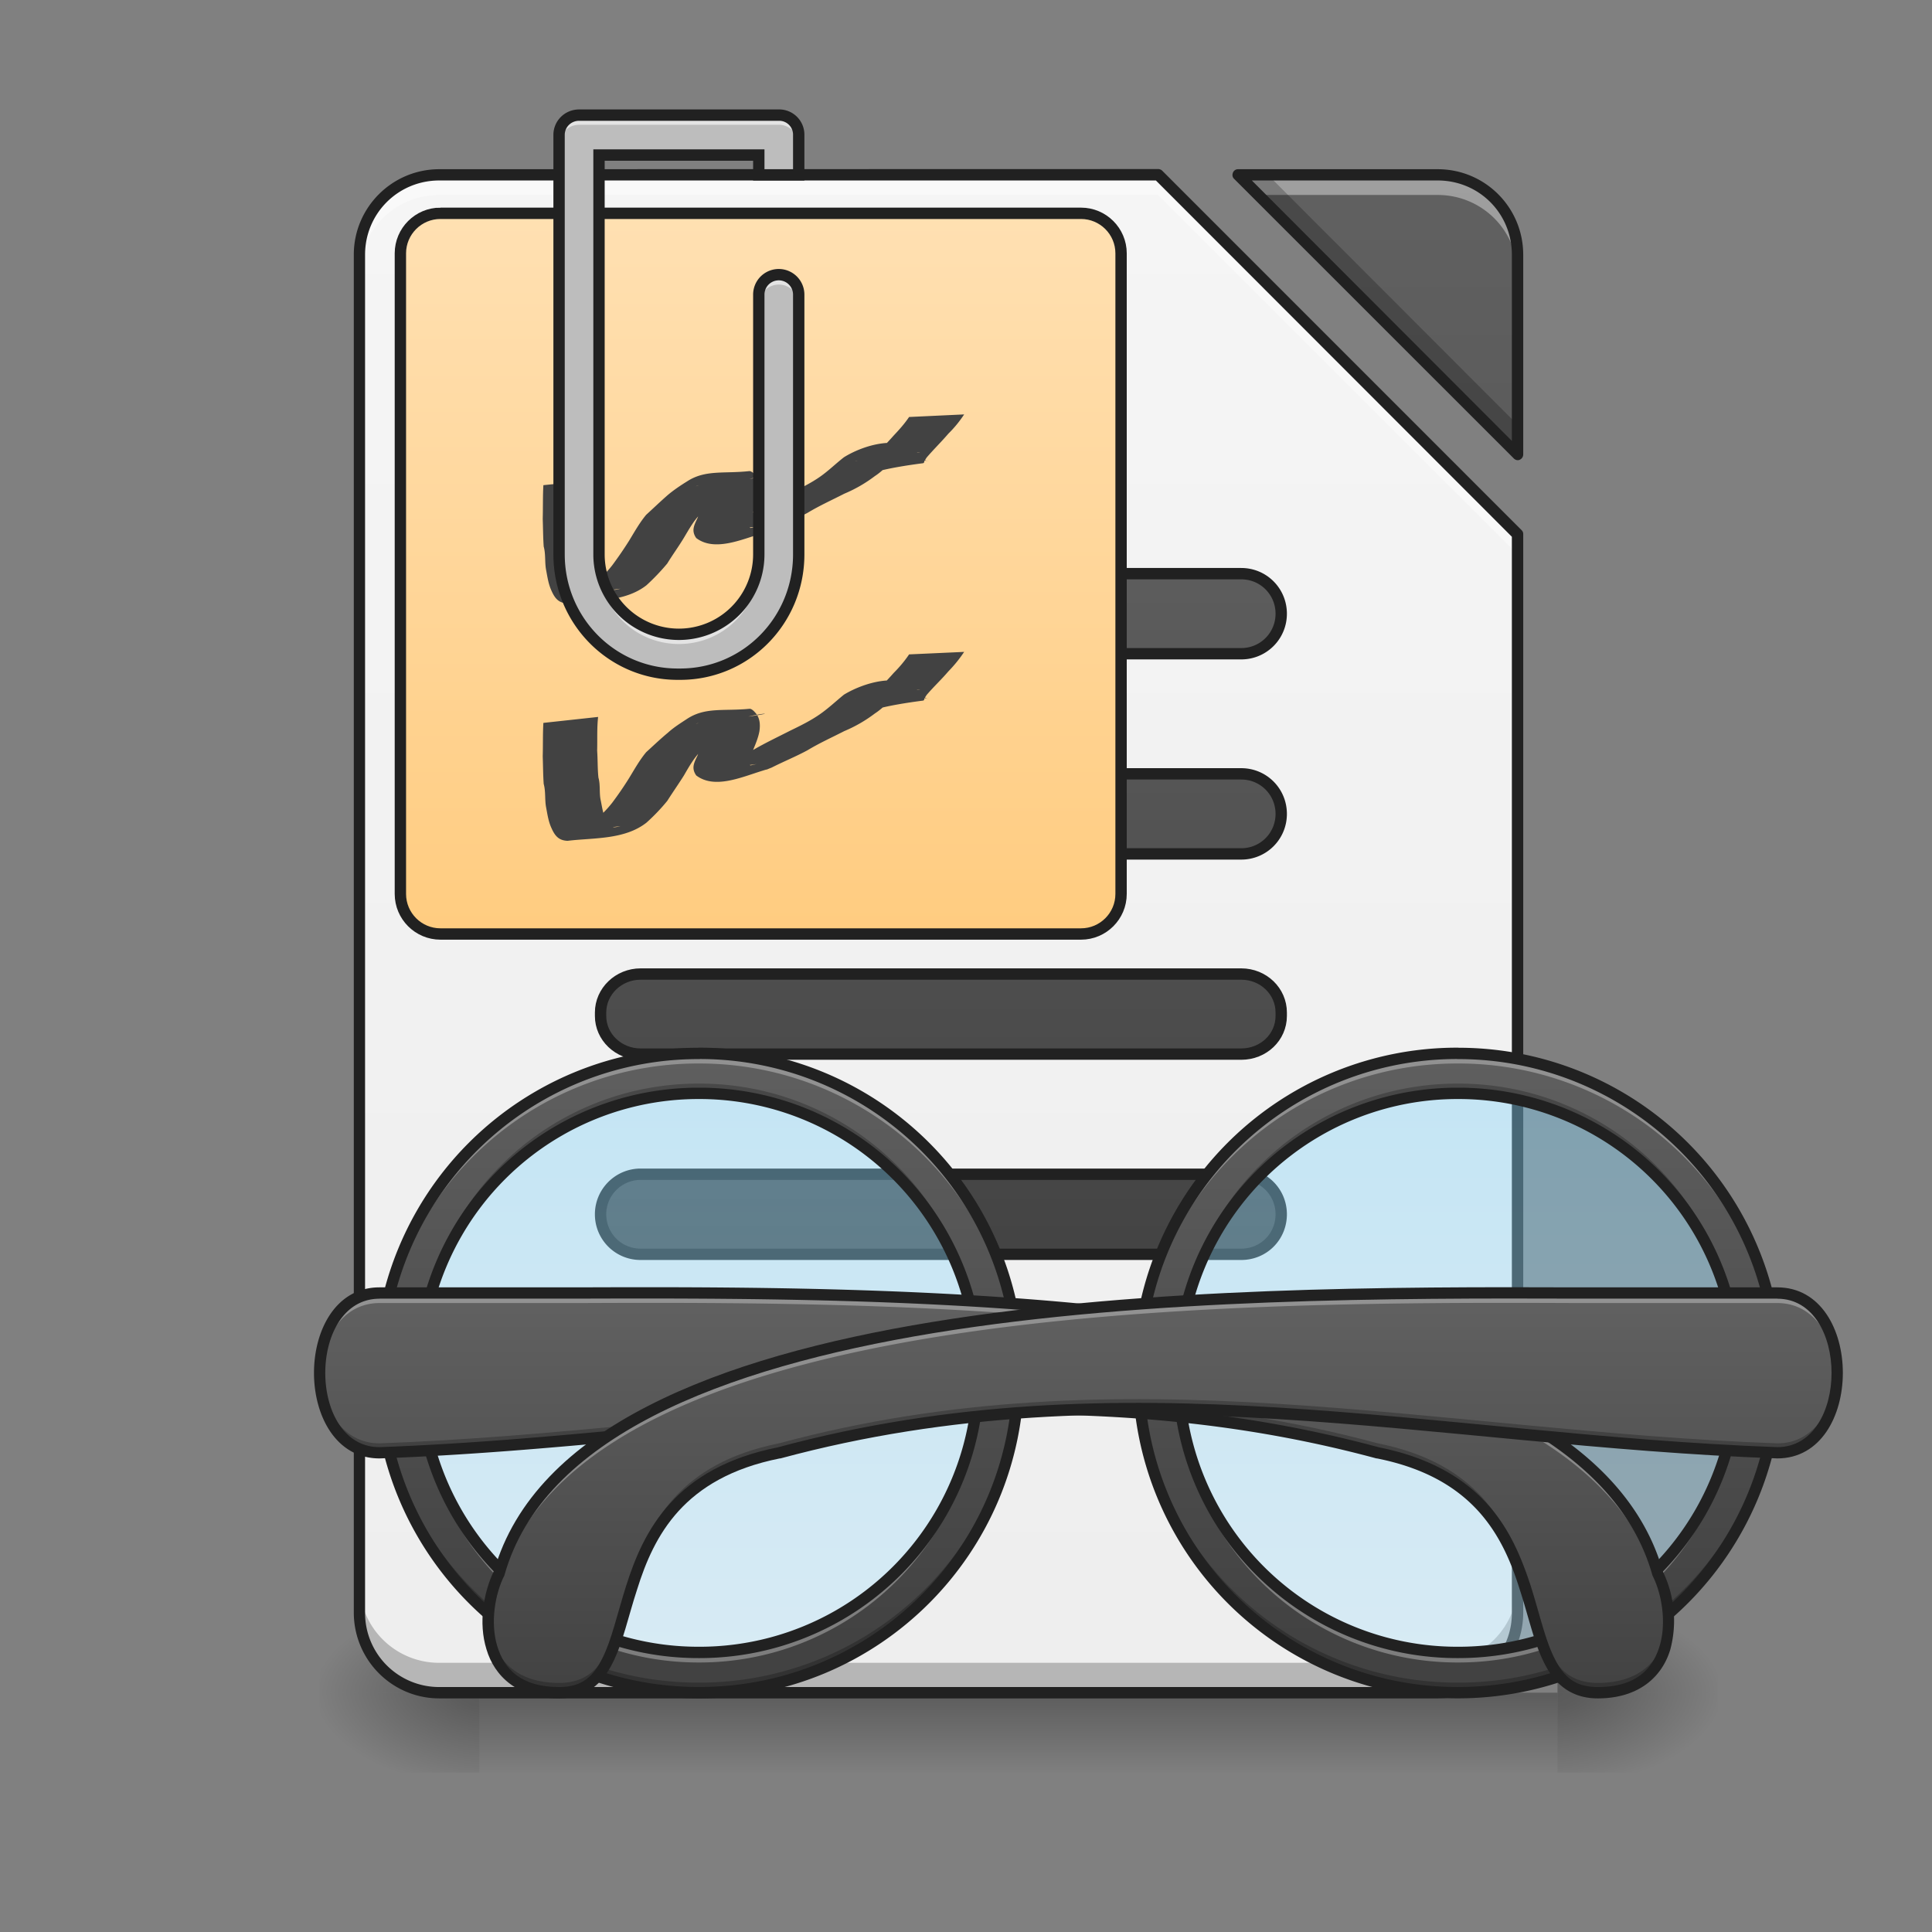 <svg xmlns="http://www.w3.org/2000/svg" width="32" height="32" viewBox="0 0 24 24"><rect x="0" y="0" width="24" height="24" fill="#808080" stroke="none"/><defs><linearGradient id="a" gradientUnits="userSpaceOnUse" x1="254" y1="233.5" x2="254" y2="254.667" gradientTransform="matrix(.047 0 0 .047 -.496 10.08)"><stop offset="0" stop-opacity=".275"/><stop offset="1" stop-opacity="0"/></linearGradient><radialGradient id="b" gradientUnits="userSpaceOnUse" cx="450.909" cy="189.579" fx="450.909" fy="189.579" r="21.167" gradientTransform="matrix(0 -.059 -.105 0 39.098 47.696)"><stop offset="0" stop-opacity=".314"/><stop offset=".222" stop-opacity=".275"/><stop offset="1" stop-opacity="0"/></radialGradient><radialGradient id="c" gradientUnits="userSpaceOnUse" cx="450.909" cy="189.579" fx="450.909" fy="189.579" r="21.167" gradientTransform="matrix(0 .059 .105 0 -13.795 -5.646)"><stop offset="0" stop-opacity=".314"/><stop offset=".222" stop-opacity=".275"/><stop offset="1" stop-opacity="0"/></radialGradient><radialGradient id="d" gradientUnits="userSpaceOnUse" cx="450.909" cy="189.579" fx="450.909" fy="189.579" r="21.167" gradientTransform="matrix(0 -.059 .105 0 -13.795 47.696)"><stop offset="0" stop-opacity=".314"/><stop offset=".222" stop-opacity=".275"/><stop offset="1" stop-opacity="0"/></radialGradient><radialGradient id="e" gradientUnits="userSpaceOnUse" cx="450.909" cy="189.579" fx="450.909" fy="189.579" r="21.167" gradientTransform="matrix(0 .059 -.105 0 39.098 -5.646)"><stop offset="0" stop-opacity=".314"/><stop offset=".222" stop-opacity=".275"/><stop offset="1" stop-opacity="0"/></radialGradient><linearGradient id="f" gradientUnits="userSpaceOnUse" x1="940" y1="1695.118" x2="940" y2="175.118" gradientTransform="matrix(.012 0 0 .012 0 0)"><stop offset="0" stop-color="#eee"/><stop offset="1" stop-color="#f5f5f5"/></linearGradient><linearGradient id="g" gradientUnits="userSpaceOnUse" x1="940" y1="1695.118" x2="940" y2="175.118" gradientTransform="matrix(.012 0 0 .012 0 0)"><stop offset="0" stop-color="#424242"/><stop offset="1" stop-color="#616161"/></linearGradient><linearGradient id="h" gradientUnits="userSpaceOnUse" x1="243.417" y1="127.667" x2="243.417" y2="-94.583"><stop offset="0" stop-color="#424242"/><stop offset="1" stop-color="#616161"/></linearGradient><linearGradient id="i" gradientUnits="userSpaceOnUse" x1="254" y1="85.333" x2="254" y2="-136.917" gradientTransform="translate(0 42.333)"><stop offset="0" stop-color="#424242"/><stop offset="1" stop-color="#616161"/></linearGradient><linearGradient id="j" gradientUnits="userSpaceOnUse" x1="248.708" y1="43" x2="248.708" y2="-179.25" gradientTransform="translate(0 84.667)"><stop offset="0" stop-color="#424242"/><stop offset="1" stop-color="#616161"/></linearGradient><linearGradient id="k" gradientUnits="userSpaceOnUse" x1="248.708" y1=".667" x2="248.708" y2="-221.583" gradientTransform="translate(0 127)"><stop offset="0" stop-color="#424242"/><stop offset="1" stop-color="#616161"/></linearGradient><linearGradient id="l" gradientUnits="userSpaceOnUse" x1="169.333" y1="32.417" x2="169.333" y2="-158.083" gradientTransform="translate(31.75)"><stop offset="0" stop-color="#ffcc80"/><stop offset="1" stop-color="#ffe0b2"/></linearGradient><linearGradient id="m" gradientUnits="userSpaceOnUse" x1="179.917" y1="74.75" x2="179.917" y2="222.917" gradientTransform="translate(-994.833)"><stop offset="0" stop-color="#81d4fa" stop-opacity=".392"/><stop offset="1" stop-color="#b3e5fc" stop-opacity=".392"/></linearGradient><linearGradient id="n" gradientUnits="userSpaceOnUse" x1="680" y1="1695.118" x2="680" y2="1055.118" gradientTransform="matrix(-.012 0 0 .012 26.544 0)"><stop offset="0" stop-color="#424242"/><stop offset="1" stop-color="#616161"/></linearGradient><linearGradient id="o" gradientUnits="userSpaceOnUse" x1="179.917" y1="74.75" x2="179.917" y2="222.917" gradientTransform="translate(433.917)"><stop offset="0" stop-color="#81d4fa" stop-opacity=".392"/><stop offset="1" stop-color="#b3e5fc" stop-opacity=".392"/></linearGradient><linearGradient id="p" gradientUnits="userSpaceOnUse" x1="680" y1="1695.118" x2="680" y2="1055.118" gradientTransform="matrix(.012 0 0 .012 .249 0)"><stop offset="0" stop-color="#424242"/><stop offset="1" stop-color="#616161"/></linearGradient><linearGradient id="q" gradientUnits="userSpaceOnUse" x1="571.5" y1="233.5" x2="571.5" y2="127.667" gradientTransform="matrix(.047 0 0 .047 -18.109 10.08)"><stop offset="0" stop-color="#424242"/><stop offset="1" stop-color="#616161"/></linearGradient><linearGradient id="r" gradientUnits="userSpaceOnUse" x1="571.5" y1="233.5" x2="571.5" y2="127.667" gradientTransform="matrix(-.047 0 0 .047 44.901 10.08)"><stop offset="0" stop-color="#424242"/><stop offset="1" stop-color="#616161"/></linearGradient></defs><path d="M5.953 21.027h13.395v.993H5.953zm0 0" fill="url(#a)"/><path d="M19.348 21.027h1.988v-.996h-1.988zm0 0" fill="url(#b)"/><path d="M5.953 21.027H3.97v.993h1.984zm0 0" fill="url(#c)"/><path d="M5.953 21.027H3.97v-.996h1.984zm0 0" fill="url(#d)"/><path d="M19.348 21.027h1.988v.993h-1.988zm0 0" fill="url(#e)"/><path d="M5.457 2.172a.989.989 0 0 0-.992.992v16.867c0 .551.441.996.992.996h12.402c.551 0 .993-.445.993-.996V6.637l-4.465-4.465zm9.922 0l3.473 3.473v-2.48a.989.989 0 0 0-.993-.993zm0 0" fill="url(#f)"/><path d="M15.379 2.172l3.473 3.473v-2.48a.989.989 0 0 0-.993-.993zm0 0" fill="url(#g)"/><path d="M5.457 2.172a.989.989 0 0 0-.992.992v.25c0-.55.441-.992.992-.992h8.93l4.465 4.465v-.25l-4.465-4.465zm9.922 0l.25.25h2.23c.551 0 .993.441.993.992v-.25a.989.989 0 0 0-.993-.992zm0 0" fill="#fff" fill-opacity=".392"/><path d="M15.379 2.172l3.473 3.473v-.368L15.75 2.172zM4.465 19.664v.367c0 .551.441.996.992.996h12.402c.551 0 .993-.445.993-.996v-.367c0 .55-.442.992-.993.992H5.457a.989.989 0 0 1-.992-.992zm0 0" fill-opacity=".235"/><path d="M5.457 2.102c-.586 0-1.062.476-1.062 1.062v16.867c0 .59.476 1.067 1.062 1.067h12.402c.59 0 1.063-.477 1.063-1.067V6.637a.065.065 0 0 0-.02-.051L14.437 2.12a.074.074 0 0 0-.05-.02zm9.922 0a.067.067 0 0 0-.063.043c-.011.027-.007.058.016.078l3.473 3.472c.02.02.05.028.074.016a.072.072 0 0 0 .043-.066v-2.48c0-.587-.473-1.063-1.063-1.063zm-9.922.14h8.902l4.422 4.426v13.363a.917.917 0 0 1-.922.926H5.457a.92.92 0 0 1-.922-.926V3.164c0-.512.41-.922.922-.922zm10.094 0h2.308c.516 0 .922.41.922.922v2.313zm0 0" fill="#212121"/><path d="M169.317-62.848h158.735c5.916 0 10.582 4.75 10.582 10.582a10.544 10.544 0 0 1-10.582 10.583H169.317c-5.833 0-10.582-4.75-10.582-10.583 0-5.832 4.75-10.582 10.582-10.582zm0 0" transform="matrix(.047 0 0 .047 0 10.08)" fill="url(#h)" stroke-width="3" stroke-linecap="round" stroke-linejoin="round" stroke="#212121"/><path d="M169.317-9.936h158.735c5.916 0 10.582 4.75 10.582 10.582a10.544 10.544 0 0 1-10.582 10.582H169.317c-5.833 0-10.582-4.75-10.582-10.582 0-5.833 4.75-10.582 10.582-10.582zm0 0" transform="matrix(.047 0 0 .047 0 10.08)" fill="url(#i)" stroke-width="3" stroke-linecap="round" stroke-linejoin="round" stroke="#212121"/><path d="M169.317 42.975h158.735c5.916 0 10.582 4.583 10.582 10.166v.917c0 5.582-4.666 10.082-10.582 10.082H169.317c-5.833 0-10.582-4.5-10.582-10.082v-.917c0-5.583 4.75-10.166 10.582-10.166zm0 0" transform="matrix(.047 0 0 .047 0 10.08)" fill="url(#j)" stroke-width="3" stroke-linecap="round" stroke-linejoin="round" stroke="#212121"/><path d="M169.317 95.887h158.735c5.916 0 10.582 4.75 10.582 10.582 0 5.916-4.666 10.583-10.582 10.583H169.317a10.544 10.544 0 0 1-10.582-10.583c0-5.832 4.75-10.582 10.582-10.582zm0 0" transform="matrix(.047 0 0 .047 0 10.08)" fill="url(#k)" stroke-width="3" stroke-linecap="round" stroke-linejoin="round" stroke="#212121"/><path d="M116.406-158.089h169.317c5.832 0 10.582 4.75 10.582 10.583V21.81c0 5.832-4.75 10.582-10.582 10.582H116.406c-5.833 0-10.583-4.75-10.583-10.582v-169.317c0-5.833 4.75-10.583 10.583-10.583zm0 0" transform="matrix(.047 0 0 .047 0 10.08)" fill="url(#l)" stroke-width="3" stroke-linecap="round" stroke="#212121"/><path d="M7.43 5.957c-.016.14-.008.277-.012.418.008.11.004.223.016.336.027.094.007.195.03.289.016.082.028.16.06.234.05.102.085.106.183.079-1.14.156-.61.109-.36-.04.098-.07.184-.156.258-.25.075-.101.145-.203.211-.308.067-.11.13-.223.211-.32.09-.082.176-.165.27-.247.074-.062.156-.117.238-.168.227-.148.457-.093.774-.128.03 0 .066.039.082.058.05.067.054.14.043.223-.016.09-.055.176-.09.258-.012.046-.09.14-.02.168.23-.055.406-.043-.582.054a.618.618 0 0 0 .164-.043c.153-.062.301-.129.45-.203.148-.086.304-.16.457-.238.128-.063.257-.125.374-.207.106-.074.196-.164.297-.242.246-.153.68-.278.903-.067.148.235.414.032-.606.117-.008 0 .016.004.02 0 .011-.003.02-.015.027-.023.09-.102.184-.195.274-.297.07-.074.136-.148.191-.23l.684-.032a1.443 1.443 0 0 1-.196.239c-.086.101-.183.195-.27.297l-.023.035c-.008.008-.004.031-.02.035-.96.125-.523.215-.753-.008-.027-.008-.035-.016-.063-.02a.148.148 0 0 0-.03.004c1.21-.156.757-.128.546-.058-.11.066-.191.172-.3.242a1.74 1.74 0 0 1-.38.219c-.152.078-.308.148-.457.238-.144.078-.297.137-.445.215-.125.047-.004.004-.117.039-.262.078-.594.23-.82.059-.063-.09-.028-.157.015-.247.031-.082.066-.16.086-.246.012-.054.016-.109-.035-.148-.016-.004-.024-.008-.04-.008-.007 0-.034.004-.027.004 1.317-.168.77-.14.57-.062-.077.054-.163.101-.241.16-.09.078-.176.16-.266.238-.09.086-.152.2-.215.305-.066.11-.14.21-.207.32a2.802 2.802 0 0 1-.258.27c-.273.214-.664.187-.98.226-.114-.004-.16-.066-.203-.164-.035-.078-.047-.16-.063-.246-.02-.098-.004-.2-.031-.297-.008-.117-.008-.23-.012-.344.004-.14 0-.277.008-.418l.68-.07zm0 0" fill="#424242"/><path d="M7.195 1.43c-.14 0-.25.11-.25.246v5.21c0 .825.657 1.489 1.473 1.489h.031c.817 0 1.473-.664 1.473-1.488V3.66a.248.248 0 0 0-.496 0v3.227a.991.991 0 1 1-1.985 0V1.926h1.985v.246h.496v-.496a.243.243 0 0 0-.235-.246h-.011zm0 0" fill="#bdbdbd"/><path d="M7.195 1.43c-.14 0-.25.11-.25.246V1.8c0-.137.11-.25.25-.25h2.492a.249.249 0 0 1 .235.25v-.125a.243.243 0 0 0-.235-.246h-.011zm2.48 1.984c-.136 0-.25.11-.25.246v.125c0-.137.114-.25.25-.25.137 0 .247.113.247.25V3.66a.245.245 0 0 0-.246-.246zM7.442 6.887v.12c0 .552.442.993.993.993.55 0 .992-.441.992-.992v-.121a.991.991 0 1 1-1.985 0zm0 0" fill="#fff" fill-opacity=".588"/><path d="M7.195 1.43c-.14 0-.25.11-.25.246v5.21c0 .825.657 1.489 1.473 1.489h.031c.817 0 1.473-.664 1.473-1.488V3.66a.248.248 0 0 0-.496 0v3.227a.991.991 0 1 1-1.985 0V1.926h1.985v.246h.496v-.496a.243.243 0 0 0-.234-.246h-.012zm0 0" fill="none" stroke-width=".141" stroke-linecap="round" stroke="#212121"/><path d="M7.43 8.906c-.016.14-.008.281-.012.418.008.114.004.223.016.336.027.094.007.195.03.29.016.081.028.16.06.238.05.097.085.101.183.074-1.14.156-.61.113-.36-.04.098-.07.184-.156.258-.25.075-.1.145-.202.211-.308.067-.11.13-.223.211-.32.09-.082.176-.164.27-.242.074-.067.156-.118.238-.172.227-.149.457-.094.774-.125.03-.004.066.039.082.058.05.063.054.14.043.219-.016.09-.055.176-.09.262-.012.043-.09.136-.02.164.23-.055.406-.043-.582.058-.015 0 .028-.007.043-.011.043-.008.082-.02.121-.032.153-.066.301-.132.45-.207.148-.086.304-.16.457-.238.128-.062.257-.125.374-.207.106-.074.196-.16.297-.242.246-.149.68-.277.903-.066.148.234.414.035-.606.117-.008 0 .016.004.02 0 .011-.004.02-.016.027-.024.09-.101.184-.195.274-.297.07-.07.136-.148.191-.23l.684-.031a1.657 1.657 0 0 1-.196.242c-.086.101-.183.191-.27.293l-.023.035c-.008.012-.004.031-.02.035-.96.125-.523.215-.753-.004-.027-.011-.035-.02-.063-.02-.007-.003-.039 0-.03 0 1.21-.156.757-.128.546-.058-.11.07-.191.172-.3.242a1.74 1.74 0 0 1-.38.219c-.152.078-.308.148-.457.238-.144.078-.297.14-.445.215-.125.05-.004.004-.117.04-.262.081-.594.23-.82.058-.063-.09-.028-.156.015-.246.031-.078.066-.16.086-.242.012-.06.016-.114-.035-.153-.016-.004-.024-.008-.04-.008-.007 0-.034.004-.027.004 1.317-.164.77-.14.57-.062-.077.054-.163.101-.241.16-.09.078-.176.164-.266.238-.09.09-.152.2-.215.309-.066.105-.14.21-.207.316a2.41 2.41 0 0 1-.258.27c-.273.215-.664.187-.98.226-.114-.004-.16-.066-.203-.164-.035-.078-.047-.16-.063-.246-.02-.098-.004-.2-.031-.297-.008-.113-.008-.23-.012-.343.004-.137 0-.278.008-.415l.68-.074zm0 0" fill="#424242"/><path d="M-814.91 69.473c43.829 0 79.409 35.496 79.409 79.326 0 43.912-35.58 79.409-79.41 79.409-43.829 0-79.409-35.497-79.409-79.41 0-43.829 35.58-79.325 79.41-79.325zm0 0" transform="matrix(-.047 0 0 .047 -20.093 10.08)" fill="url(#m)" stroke-width="3" stroke-linecap="round" stroke-linejoin="round" stroke="#212121"/><path d="M18.11 13.086a3.96 3.96 0 0 1 3.968 3.969c0 2.199-1.77 3.972-3.969 3.972a3.963 3.963 0 0 1-3.968-3.972 3.96 3.96 0 0 1 3.968-3.97zm0 .496a3.468 3.468 0 0 0-3.473 3.473 3.465 3.465 0 0 0 3.472 3.472 3.463 3.463 0 0 0 3.473-3.472 3.465 3.465 0 0 0-3.473-3.473zm0 0" fill="url(#n)"/><path d="M18.11 13.086a3.96 3.96 0 0 1 3.968 3.969v.062a3.959 3.959 0 0 0-3.969-3.906 3.961 3.961 0 0 0-3.968 3.906v-.062a3.96 3.96 0 0 1 3.968-3.97zm3.472 4.031v.063a3.463 3.463 0 0 1-3.473 3.472 3.465 3.465 0 0 1-3.472-3.472v-.063a3.47 3.47 0 0 0 3.472 3.414 3.468 3.468 0 0 0 3.473-3.414zm0 0" fill="#fff" fill-opacity=".314"/><path d="M18.11 21.027c2.199 0 3.968-1.773 3.968-3.972v-.059a3.959 3.959 0 0 1-3.969 3.906 3.961 3.961 0 0 1-3.968-3.906v.059c0 2.199 1.77 3.972 3.968 3.972zm3.472-4.03v-.063a3.463 3.463 0 0 0-3.473-3.473 3.465 3.465 0 0 0-3.472 3.473v.062a3.468 3.468 0 0 1 3.472-3.414 3.465 3.465 0 0 1 3.473 3.414zm0 0" fill-opacity=".235"/><path d="M18.11 13.086a3.96 3.96 0 0 1 3.968 3.969c0 2.199-1.77 3.972-3.969 3.972a3.963 3.963 0 0 1-3.968-3.972 3.96 3.96 0 0 1 3.968-3.97zm0 .496a3.468 3.468 0 0 0-3.473 3.473 3.465 3.465 0 0 0 3.472 3.472 3.463 3.463 0 0 0 3.473-3.472 3.465 3.465 0 0 0-3.473-3.473zm0 0" fill="none" stroke-width=".141" stroke-linecap="round" stroke-linejoin="round" stroke="#212121"/><path d="M613.846 69.473c43.83 0 79.326 35.496 79.326 79.326 0 43.912-35.496 79.409-79.326 79.409-43.829 0-79.409-35.497-79.409-79.41 0-43.829 35.58-79.325 79.41-79.325zm0 0" transform="matrix(.047 0 0 .047 -20.093 10.08)" fill="url(#o)" stroke-width="3" stroke-linecap="round" stroke-linejoin="round" stroke="#212121"/><path d="M8.684 13.086a3.96 3.96 0 0 0-3.97 3.969c0 2.199 1.77 3.972 3.97 3.972 2.199 0 3.968-1.773 3.968-3.972a3.96 3.96 0 0 0-3.968-3.97zm0 .496a3.468 3.468 0 0 1 3.472 3.473 3.465 3.465 0 0 1-3.472 3.472 3.463 3.463 0 0 1-3.473-3.472 3.465 3.465 0 0 1 3.473-3.473zm0 0" fill="url(#p)"/><path d="M8.684 13.086a3.96 3.96 0 0 0-3.97 3.969v.062a3.959 3.959 0 0 1 3.97-3.906 3.964 3.964 0 0 1 3.968 3.906v-.062a3.96 3.96 0 0 0-3.968-3.97zM5.21 17.117v.063a3.463 3.463 0 0 0 3.473 3.472 3.465 3.465 0 0 0 3.472-3.472v-.063a3.47 3.47 0 0 1-3.472 3.414 3.468 3.468 0 0 1-3.473-3.414zm0 0" fill="#fff" fill-opacity=".314"/><path d="M8.684 21.027a3.963 3.963 0 0 1-3.97-3.972v-.059a3.959 3.959 0 0 0 3.97 3.906 3.964 3.964 0 0 0 3.968-3.906v.059c0 2.199-1.77 3.972-3.968 3.972zm-3.473-4.03v-.063a3.463 3.463 0 0 1 3.473-3.473 3.465 3.465 0 0 1 3.472 3.473v.062a3.468 3.468 0 0 0-3.472-3.414 3.465 3.465 0 0 0-3.473 3.414zm0 0" fill-opacity=".235"/><path d="M8.684 13.086a3.96 3.96 0 0 0-3.97 3.969c0 2.199 1.77 3.972 3.97 3.972 2.199 0 3.968-1.773 3.968-3.972a3.96 3.96 0 0 0-3.968-3.97zm0 .496a3.468 3.468 0 0 1 3.472 3.473 3.465 3.465 0 0 1-3.472 3.472 3.463 3.463 0 0 1-3.473-3.472 3.465 3.465 0 0 1 3.473-3.473zm0 0" fill="none" stroke-width=".141" stroke-linecap="round" stroke-linejoin="round" stroke="#212121"/><path d="M4.715 16.063h2.48c4.477-.02 12.403 0 13.395 3.472.25.496.25 1.492-.742 1.492-1.243 0-.25-2.484-2.73-2.98-4.278-1.152-8.11-.156-12.403 0-.992 0-.992-1.985 0-1.985zm0 0" fill="url(#q)"/><path d="M8.07 16.063H4.715c-.52 0-.766.539-.742 1.054.02-.472.265-.93.742-.93h2.48c4.477-.019 12.403 0 13.395 3.473.074.152.129.344.137.543a1.422 1.422 0 0 0-.137-.668c-.93-3.254-7.953-3.476-12.52-3.473zm0 0" fill="#fff" fill-opacity=".314"/><path d="M3.973 16.996c-.024.516.226 1.05.742 1.05 4.293-.155 8.125-1.151 12.402 0 2.48.497 1.488 2.981 2.73 2.981.692 0 .9-.484.88-.945-.02.422-.25.824-.88.824-1.242 0-.25-2.48-2.73-2.976-4.277-1.153-8.11-.157-12.402 0-.477 0-.727-.457-.742-.934zm0 0" fill-opacity=".235"/><path d="M4.715 15.992c-1.086 0-1.086 2.125 0 2.125 4.305-.156 8.129-1.148 12.383 0h.007c.606.121.993.363 1.258.653.266.293.41.636.516.976.11.336.176.66.305.914.125.254.328.438.664.438.52 0 .804-.278.902-.61a1.404 1.404 0 0 0-.094-.968v-.004c-.254-.891-.953-1.559-1.914-2.051-.965-.496-2.195-.824-3.531-1.043-2.672-.438-5.777-.438-8.016-.43zm0 .14h2.48c2.239-.007 5.336-.007 7.992.427 1.329.218 2.547.546 3.489 1.03.941.485 1.605 1.122 1.847 1.966 0 .004.004.011.004.015.118.23.176.59.09.875-.086.29-.297.512-.77.512-.288 0-.425-.133-.538-.36-.114-.226-.184-.55-.293-.894-.114-.348-.262-.715-.547-1.027-.285-.313-.707-.57-1.336-.696-4.293-1.16-8.137-.16-12.418-.003-.899 0-.899-1.844 0-1.844zm0 0" fill="#212121"/><path d="M22.078 16.063h-2.48c-4.477-.02-12.403 0-13.395 3.472-.25.496-.25 1.492.742 1.492 1.242 0 .25-2.484 2.73-2.98 4.278-1.152 8.11-.156 12.403 0 .992 0 .992-1.985 0-1.985zm0 0" fill="url(#r)"/><path d="M18.719 16.063h3.359c.516 0 .766.539.742 1.054-.02-.472-.265-.93-.742-.93h-2.48c-4.477-.019-12.403 0-13.395 3.473a1.39 1.39 0 0 0-.137.543 1.422 1.422 0 0 1 .137-.668c.93-3.254 7.953-3.476 12.516-3.473zm0 0" fill="#fff" fill-opacity=".314"/><path d="M22.82 16.996c.024.516-.226 1.05-.742 1.05-4.293-.155-8.125-1.151-12.402 0-2.48.497-1.489 2.981-2.73 2.981-.692 0-.9-.484-.88-.945.02.422.25.824.88.824 1.242 0 .25-2.48 2.73-2.976 4.277-1.153 8.11-.157 12.402 0 .477 0 .723-.457.742-.934zm0 0" fill-opacity=".235"/><path d="M22.078 15.992c1.086 0 1.086 2.125 0 2.125-4.305-.156-8.129-1.148-12.383 0h-.008c-.605.121-.992.363-1.257.653-.266.293-.41.636-.516.976-.11.336-.176.66-.305.914-.125.254-.328.438-.664.438-.52 0-.804-.278-.902-.61-.102-.328-.035-.707.09-.968l.004-.004c.254-.891.953-1.559 1.914-2.051.965-.496 2.195-.824 3.531-1.043 2.672-.438 5.777-.438 8.016-.43zm0 .14h-2.48c-2.239-.007-5.336-.007-7.993.427-1.328.218-2.546.546-3.488 1.03-.941.485-1.605 1.122-1.847 1.966 0 .004-.004.011-.004.015-.118.23-.176.59-.09.875.086.29.297.512.77.512.288 0 .425-.133.538-.36.114-.226.184-.55.293-.894.11-.348.262-.715.547-1.027.285-.313.703-.57 1.336-.696 4.293-1.16 8.137-.16 12.418-.003.899 0 .899-1.844 0-1.844zm0 0" fill="#212121"/></svg>